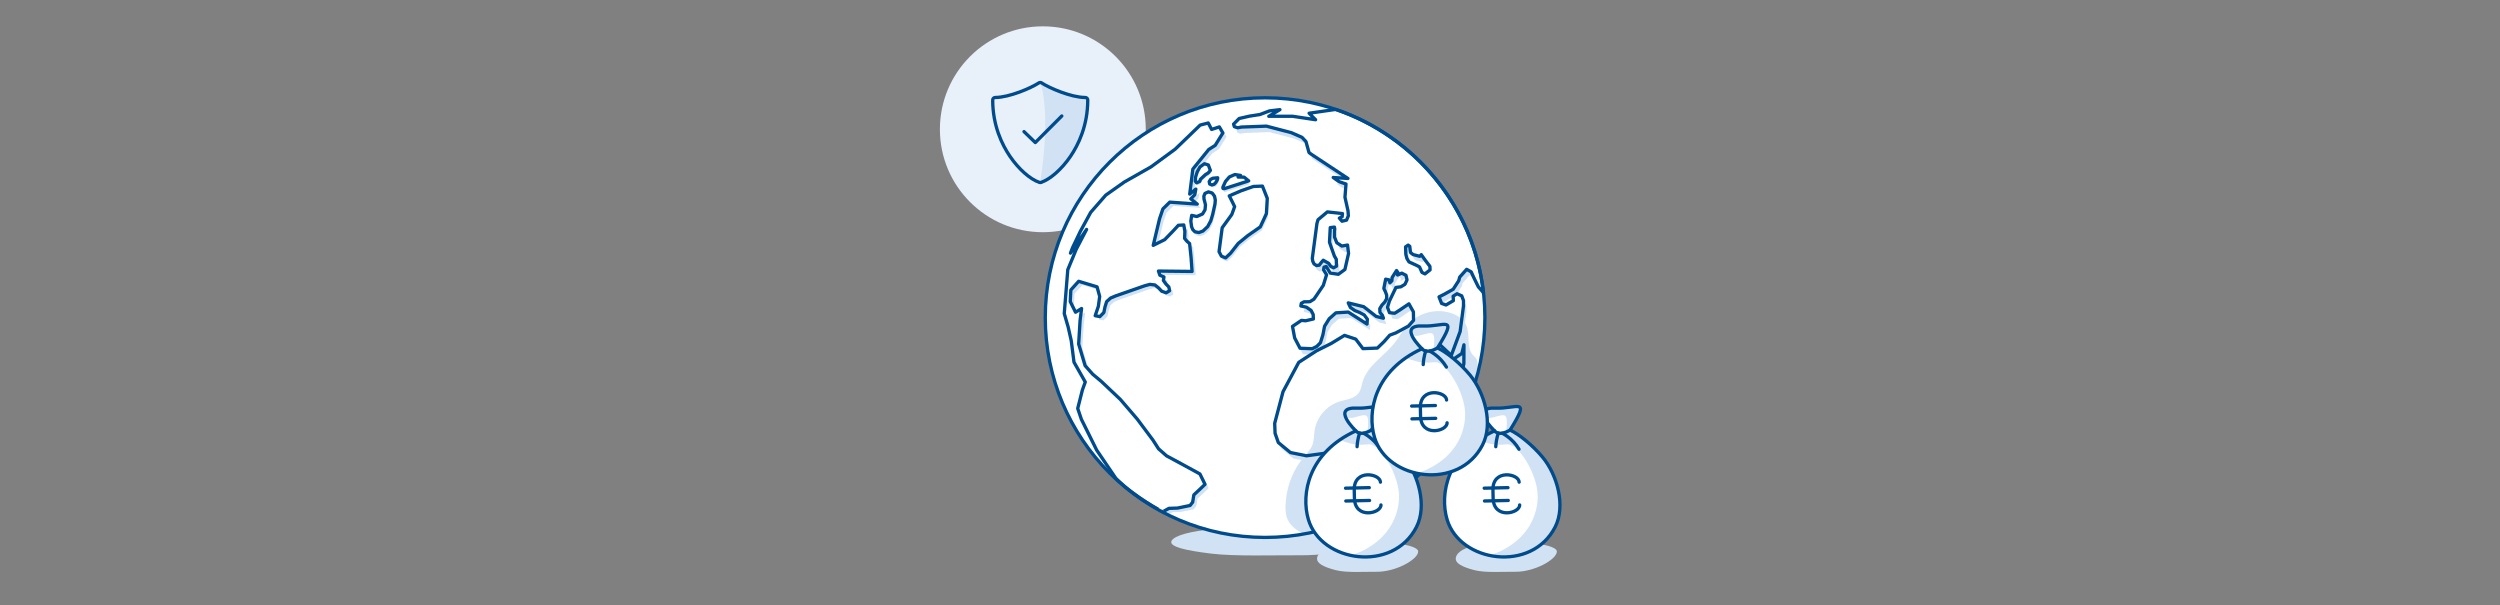 <?xml version="1.0" encoding="utf-8"?>
<!-- Generator: Adobe Illustrator 25.2.0, SVG Export Plug-In . SVG Version: 6.00 Build 0)  -->
<svg version="1.1" baseProfile="basic" id="Grafik" xmlns="http://www.w3.org/2000/svg"
	xmlns:xlink="http://www.w3.org/1999/xlink" x="0px" y="0px" width="750px" height="181.562px"
	viewBox="0 0 750 181.562" xml:space="preserve">
	<rect x="0" y="0" width="750" height="181.562" fill="#808080" stroke="none"/>
	<style type="text/css">
		.st0 {
			fill: #FFFFFF;
		}

		.st1 {
			fill: #D0E2F3;
		}

		.st2 {
			fill: none;
			stroke: #004B8C;
			stroke-miterlimit: 10;
		}

		.st3 {
			fill: none;
			stroke: #004B8C;
			stroke-linecap: round;
			stroke-linejoin: round;
			stroke-miterlimit: 10;
		}

		.st4 {
			fill: #404040;
		}

		.st5 {
			fill: #E8F0F9;
		}

		.st6 {
			fill-rule: evenodd;
			clip-rule: evenodd;
			fill: #FFFFFF;
		}

		.st7 {
			fill: #004B8C;
		}

		.st8 {
			fill: #E6411A;
		}

		.st9 {
			fill: #003554;
		}

		.st10 {
			clip-path: url(#SVGID_2_);
			fill: #D0E2F3;
		}

		.st11 {
			fill: none;
			stroke: #3A8DFF;
			stroke-linecap: round;
			stroke-linejoin: round;
			stroke-miterlimit: 10;
		}

		.st12 {
			fill: #3A8DFF;
		}

		.st13 {
			opacity: 0.2;
		}

		.st14 {
			clip-path: url(#SVGID_4_);
			fill: #156CC4;
		}

		.st15 {
			clip-path: url(#SVGID_6_);
			fill: #156CC4;
		}

		.st16 {
			clip-path: url(#SVGID_8_);
			fill: #156CC4;
		}

		.st17 {
			clip-path: url(#SVGID_10_);
			fill: #156CC4;
		}

		.st18 {
			clip-path: url(#SVGID_12_);
			fill: #156CC4;
		}

		.st19 {
			clip-path: url(#SVGID_14_);
			fill: #156CC4;
		}

		.st20 {
			clip-path: url(#SVGID_16_);
			fill: #156CC4;
		}

		.st21 {
			clip-path: url(#SVGID_18_);
			fill: #156CC4;
		}

		.st22 {
			clip-path: url(#SVGID_20_);
			fill: #156CC4;
		}

		.st23 {
			clip-path: url(#SVGID_22_);
			fill: #156CC4;
		}

		.st24 {
			clip-path: url(#SVGID_24_);
			fill: #156CC4;
		}

		.st25 {
			clip-path: url(#SVGID_26_);
			fill: #156CC4;
		}

		.st26 {
			clip-path: url(#SVGID_28_);
			fill: #156CC4;
		}

		.st27 {
			clip-path: url(#SVGID_30_);
			fill: #156CC4;
		}

		.st28 {
			clip-path: url(#SVGID_32_);
			fill: #156CC4;
		}

		.st29 {
			clip-path: url(#SVGID_34_);
			fill: #156CC4;
		}

		.st30 {
			clip-path: url(#SVGID_36_);
			fill: #156CC4;
		}

		.st31 {
			clip-path: url(#SVGID_38_);
			fill: #156CC4;
		}

		.st32 {
			clip-path: url(#SVGID_40_);
			fill: #156CC4;
		}

		.st33 {
			clip-path: url(#SVGID_42_);
			fill: #156CC4;
		}

		.st34 {
			clip-path: url(#SVGID_44_);
			fill: #156CC4;
		}

		.st35 {
			clip-path: url(#SVGID_46_);
			fill: #156CC4;
		}

		.st36 {
			clip-path: url(#SVGID_48_);
			fill: #156CC4;
		}

		.st37 {
			clip-path: url(#SVGID_50_);
			fill: #156CC4;
		}

		.st38 {
			clip-path: url(#SVGID_52_);
			fill: #156CC4;
		}

		.st39 {
			clip-path: url(#SVGID_54_);
			fill: #156CC4;
		}

		.st40 {
			clip-path: url(#SVGID_56_);
			fill: #156CC4;
		}

		.st41 {
			clip-path: url(#SVGID_58_);
			fill: #156CC4;
		}

		.st42 {
			fill: none;
			stroke: #D7D7D7;
			stroke-linecap: round;
			stroke-miterlimit: 10;
		}

		.st43 {
			fill: none;
			stroke: #004B8C;
			stroke-width: 0.5;
			stroke-linecap: round;
			stroke-linejoin: round;
			stroke-miterlimit: 10;
		}

		.st44 {
			fill: none;
			stroke: #004B8C;
			stroke-width: 1.75;
			stroke-linecap: round;
			stroke-linejoin: round;
			stroke-miterlimit: 10;
		}

		.st45 {
			fill: none;
			stroke: #004B8C;
			stroke-linecap: round;
			stroke-miterlimit: 10;
		}

		.st46 {
			fill: none;
			stroke: #BFCCD4;
			stroke-linecap: round;
			stroke-miterlimit: 10;
		}

		.st47 {
			fill: #FFFFFF;
			stroke: #004B8C;
			stroke-linecap: round;
			stroke-linejoin: round;
			stroke-miterlimit: 10;
		}

		.st48 {
			fill: #004B8C;
			stroke: #004B8C;
			stroke-linecap: round;
			stroke-linejoin: round;
			stroke-miterlimit: 10;
		}

		.st49 {
			clip-path: url(#SVGID_60_);
			fill: #D0E2F3;
		}

		.st50 {
			fill: none;
		}

		.st51 {
			fill: #929292;
		}

		.st52 {
			fill: #922C1C;
		}

		.st53 {
			fill: #F3F7FC;
		}

		.st54 {
			fill: #A1C4E7;
		}

		.st55 {
			fill: none;
			stroke: #F3F7FC;
			stroke-width: 0;
			stroke-linecap: round;
			stroke-linejoin: round;
		}
	</style>
	<g>
		<path class="st1" d="M326.322,30.002c0,7.697-2.818,13.452-5.194,16.931c-2.601,3.814-6.06,6.869-8.82,7.786
		c-0.079,0.03-0.158,0.039-0.236,0.039c3.399-22.046,0-30.009,0-30.009c0.137,0,0.285,0.04,0.413,0.128
		c2.228,1.479,8.87,4.376,13.088,4.376C325.987,29.253,326.322,29.588,326.322,30.002" />
		<path class="st5" d="M281.969,38.781c0-17.055,13.826-30.881,30.881-30.881s30.881,13.826,30.881,30.881
		c0,17.055-13.826,30.881-30.881,30.881S281.969,55.836,281.969,38.781" />
		<path class="st1" d="M325.573,29.253c-4.218,0-10.86-2.897-13.088-4.376c-0.128-0.088-0.276-0.128-0.413-0.128
		c0,0,3.399,7.963,0,30.009c0.078,0,0.157-0.009,0.236-0.039c2.76-0.917,6.219-3.972,8.82-7.786
		c2.376-3.479,5.194-9.234,5.194-16.931C326.322,29.588,325.987,29.253,325.573,29.253" />
		<polyline class="st3" points="307.202,39.488 310.591,42.764 318.533,34.799 	" />
		<path class="st2" d="M312.067,54.762c-0.08,0-0.161-0.014-0.237-0.039c-2.76-0.92-6.223-3.979-8.825-7.794
		c-2.369-3.475-5.195-9.235-5.195-16.93c0-0.415,0.337-0.751,0.751-0.751c4.223,0,10.861-2.89,13.09-4.376
		c0.252-0.168,0.581-0.168,0.833,0c2.229,1.486,8.868,4.376,13.091,4.376c0.414,0,0.75,0.336,0.75,0.751
		c0,7.695-2.825,13.453-5.195,16.93c-2.601,3.814-6.064,6.874-8.824,7.794C312.229,54.748,312.148,54.762,312.067,54.762
		L312.067,54.762z" />
		<path class="st0" d="M313.582,95.285c0-36.419,29.523-65.942,65.942-65.942c36.42,0,65.943,29.523,65.943,65.942
		c0,36.419-29.523,65.942-65.943,65.942C343.105,161.227,313.582,131.704,313.582,95.285" />
		<path class="st1" d="M435.139,130.717l0.457-2.727l0.316-2.767l1.301-4.462l1.639-4.375l1.175-5.51l0.023-5.637l-0.638,2.594
		l-2.286,1.553l-2.736-0.111l-2.474-1.316l-1.94-2.002l-1.624-2.294l-0.741-1.104l-0.741-1.111l5.093,2.932l4.288,4.028l2.657-7.158
		l1.001-7.67l0.008-1.608l-0.536-1.434l-1.404-0.631l-1.166,0.741l0.063,1.332l-2.215,1.301l-1.317-0.465l-0.764-1.964l1.576-0.795
		l2.665-1.49l1.655-2.562l0.308-1.088l2.081-2.334l1.355,0.757l0.718,1.577l1.427,2.916l0.953,1.623
		c-1.458-12.834-5.998-24.444-13.739-33.959c-7.741-9.522-18.076-16.838-29.941-20.874l-0.047-0.016l-7.986,1.151l0.97,0.977
		l0.97,0.97l-6.977-1.048l-7.063,0.015l1.671-0.993l1.664-0.994l-3.115,0.363l-2.884,1.096l-3.106,0.481l-3.122,0.709l-1.671,1.695
		l0.236,0.757l0.97,0.339l1.119-0.221l7.529-0.276l7.489,1.963l3.177,1.396l1.19,1.269l0.922,3.295l0.623,0.473l5.525,3.65
		l5.527,3.65l-2.207-0.142l-2.207-0.15l1.773,1.261l2.058,0.702l-0.308,3.957l0.914,4.099l0.103,1.483l-0.544,1.292l-1.356,0.323
		l-0.796-0.93l0.835-0.426l0.095-0.93l-4.532-0.504l-2.807,2.349l-0.323,1.135l-1.388,10.437l0.142,0.883l0.371,0.789l0.741,0.496
		l0.835-0.11l0.576-0.773l0.622-0.701l1.64,0.938l0.6,0.875l0.859,0.449l0.875-0.497l-0.071-2.073l-0.56-0.938l-1.474-4.154
		l0.228-4.391l1.254-0.158l0.095,0.592l-0.064,0.606l0.008,1.837l0.67,1.664l1.521,0.985l1.696-0.3l0.315,2.515l-1.096,4.817
		l-1.97,1.442l-2.429-0.362l-1.214-1.987l-0.654,0.213l-0.126,0.828l0.449,0.725l0.442,0.725l-0.978,3.177l-1.986,2.948
		l-0.835,1.206l-1.183,0.742l-0.899,0.031l-0.899,0.016l-0.796,0.449l-0.141,0.789l1.678,0.378l1.396,0.962l0.623,1.206l0.063,1.356
		l-2.349,0.543l-1.238-0.118l-2.68,1.805l0.646,3.453l1.616,3.098l3.642,0.15l1.396-0.701l1.088-1.112l0.748-2.396l0.481-2.531
		l1.388-2.239l2.01-1.789l3.712-0.229l2.815,1.797l2.814,1.798l0.103-1.466l-0.939-1.27l-1.379-0.732l-1.466-0.592l-1.301-0.914
		l-0.639-1.372l4.619,1.135l3.753,2.925l2.168,0.536l-0.307-0.875l-0.726-0.828l-0.062-1.158l0.654-1.081l0.85-0.914l0.584-1.065
		l-0.023-1.04l-0.379-1.001l-0.465-0.962l0.552-2.791l0.985,0.198l0.292,0.883l0.591-0.6l0.056-0.961l1.34-2.105l0.418,0.607
		l-0.103,0.725l1.253-0.552l1.262,0.647l0.315,1.379l-0.623,1.317l-1.237,0.756l-1.459,0.182l-0.978,2.034l-0.977,2.041
		l-0.583,1.892l0.591,1.609l1.569,0.173l1.489-0.946l2.783-1.884l1.332,2.412l0.048,2.539l-1.506,1.718l-3.799,2.05l-1.822,0.677
		l-1.717,1.939l-2.003,1.94l-4.336,0.165l-2.159-2.853l-3.375-1.12l-4.028,2.452l-4.297,2.144l-5.399,3.5l-4.714,8.798l-2.499,9.483
		l0.11,2.988l0.97,2.775l3.642,3.011l4.824,0.97l6.85-0.939l6.615-2.285l2.159-0.623l2.018,0.441l0.702,0.812l0.481,0.985
		l1.057,2.657l0.488,2.775l-0.505,3.067l-0.922,3.011l-0.339,3.153 M428.36,83.954l-0.914-0.457l-0.363-0.828l-0.363-0.812
		l-1.001-0.52l-2.16-0.986l-0.638-1.064l-0.308-1.198l-0.07-2.247l0.78-0.528l0.473,0.371l0.15,1.292l0.134,0.623l0.733,0.56
		l1.963,0.512l0.473-0.489l1.26,1.759l1.333,1.741l0.047,1.057L428.36,83.954z" />
		<polygon class="st1" points="359.497,66.043 357.961,65.703 357.699,67.38 357.913,69.062 358.278,69.95 358.925,70.623 
		360.124,70.845 361.322,70.411 362.752,69.068 363.69,67.315 364.255,65.414 364.683,63.474 364.937,62.304 365.043,61.118 
		364.804,59.944 364.107,59.003 362.981,58.649 361.945,59.117 361.611,59.918 361.654,60.818 361.887,61.681 362.094,62.548 
		361.962,64.017 361.214,65.288 	" />
		<polygon class="st1" points="370.125,61.6 369.228,59.855 372.802,58.31 376.477,57.027 379.18,56.919 380.632,60.592 
		380.373,65.173 378.543,69.148 374.81,71.753 371.916,74.114 369.615,77.055 368.133,78.459 366.88,77.943 366.161,76.585 
		367.108,69.405 368.557,67.412 370.002,65.419 370.838,63.079 	" />
		<polyline class="st1" points="372.462,53.619 370.746,53.355 369.112,54.075 367.954,55.416 367.197,57.046 367.138,57.308 
		367.216,57.539 367.441,57.615 367.697,57.563 371.297,56.41 374.897,55.259 373.52,54.132 371.741,54.113 	" />
		<polygon class="st1" points="361.599,49.854 360.258,50.817 359.45,52.237 358.943,53.816 358.84,55.082 359.243,55.579 
		360.197,55.142 360.389,54.515 361.842,53.158 362.713,52.615 363.37,51.868 362.764,50.232 	" />
		<polygon class="st1" points="364.242,54.219 363.549,54.566 363.14,55.236 363.291,55.956 363.921,56.23 364.617,56.021 
		365.115,55.504 365.481,54.869 365.652,54.483 365.682,54.078 	" />
		<polyline class="st1" points="335.869,144.654 330.098,136.158 325.516,126.926 324.414,123.67 325.824,118.098 326.68,115.744 
		323.297,109.785 322.474,103.346 321.549,99.25 320.375,95.197 321.434,82.045 323.982,75.887 327.076,69.963 324.66,73.519 
		322.244,77.076 322.843,75.485 325.19,70.568 328.32,64.83 332.831,59.677 338.449,55.708 346.385,51.208 353.675,45.87 
		361.162,38.652 363.574,38.031 364.587,39.964 366.9,39.207 367.96,41.017 365.661,44.744 363.717,45.987 358.954,51.86 
		358.017,59.362 358.933,58.618 359.85,57.871 359.533,59.558 358.338,60.79 359.307,61.578 360.277,62.367 356.155,62.069 
		352.036,61.776 349.968,63.805 348.967,66.76 348.018,70.751 347.07,74.743 350.515,73.031 353.192,70.267 354.608,68.726 
		356.232,68.621 356.56,70.491 356.486,72.66 357.162,73.484 357.984,74.215 358.419,78.335 358.719,82.563 353.677,82.507 
		348.636,82.451 349.066,83.705 350.288,84.218 350.124,85.277 350.876,86.318 351.767,87.246 351.973,88.349 350.936,88.972 
		349.612,88.5 348.649,87.486 347.59,86.625 346.059,86.45 344.498,86.872 340.168,88.383 335.837,89.893 334.296,90.54 
		333.098,91.617 332.596,93.216 332.253,94.894 331.057,96.117 329.66,95.845 330.618,93.005 331.009,90.072 330.219,87.191 
		324.702,85.526 322.349,88.125 322.176,91.606 323.762,94.798 325.575,93.697 325.349,95.501 325.124,97.306 324.703,104.352 
		326.642,110.844 328.917,113.396 331.562,115.618 337.213,120.969 342.286,126.875 346.97,133.139 348.672,135.784 
		351.056,137.882 355.529,140.29 361.09,143.327 362.607,146.443 360.945,148.026 359.257,149.599 358.898,151.796 358.119,152.783 
		354.365,153.559 351.788,153.643 350.399,154.463 	" />
		<path class="st1" d="M362.213,158.931c-7.286,0.783-10.837,2.358-10.837,3.718c0,1.297,3.392,2.394,12.027,3.438
		c7.093,0.858,18.698,0.45,26.536,0.497c12.51,0.076,27.07-3.71,27.07-6.07c0-1.396-9.505-2.402-17.576-2.402l-2.923,0.755
		l-12.694,2.338l-5.205,0.139l-8.203-0.719l-3.818-0.741l-6.46-1.886" />
		<path class="st0" d="M334.769,143.521l-5.771-8.497l-4.582-9.232l-1.102-3.255l1.41-5.572l0.856-2.354l-3.383-5.959l-0.823-6.44
		l-0.925-4.094l-1.174-4.055l1.059-13.151l2.548-6.159l3.094-5.923l-2.416,3.556l-2.416,3.556l0.599-1.59l2.347-4.916l3.13-5.739
		l4.511-5.154l5.618-3.968l7.936-4.499l7.29-5.339l7.487-7.217l2.412-0.622l1.013,1.934l2.313-0.758l1.06,1.811l-2.299,3.726
		l-1.944,1.243l-4.763,5.873l-0.937,7.502l0.916-0.745l0.917-0.746l-0.317,1.687l-1.195,1.232l0.969,0.788l0.97,0.788l-4.122-0.297
		l-4.119-0.292l-2.068,2.028l-1.001,2.954l-0.949,3.993l-0.948,3.991l3.445-1.712l2.677-2.764l1.416-1.54l1.624-0.106l0.328,1.869
		l-0.074,2.171l0.676,0.823l0.822,0.732l0.435,4.119l0.3,4.228l-5.042-0.055l-5.041-0.057l0.43,1.254l1.222,0.513l-0.164,1.059
		l0.752,1.041l0.891,0.929l0.206,1.102l-1.037,0.622l-1.324-0.471l-0.963-1.013l-1.059-0.862l-1.531-0.176l-1.561,0.423l-4.33,1.511
		l-4.331,1.511l-1.541,0.646l-1.198,1.076l-0.502,1.6l-0.343,1.678l-1.196,1.223l-1.397-0.273l0.958-2.839l0.391-2.934l-0.79-2.88
		l-5.517-1.665l-2.353,2.6l-0.173,3.48l1.586,3.192l1.813-1.102l-0.226,1.805l-0.225,1.804l-0.421,7.047l1.939,6.491l2.275,2.553
		l2.645,2.222l5.651,5.35l5.073,5.907l4.684,6.265l1.702,2.643l2.384,2.099l4.473,2.408l5.561,3.036l1.517,3.118l-1.662,1.582
		l-1.688,1.573l-0.359,2.197l-0.779,0.986l-3.754,0.777l-2.577,0.084l-1.865,1.029C348.823,153.539,340.337,149.142,334.769,143.521
		" />
		<path class="st3" d="M334.769,143.521l-5.771-8.497l-4.582-9.232l-1.102-3.255l1.41-5.572l0.856-2.354l-3.383-5.959l-0.823-6.44
		l-0.925-4.094l-1.174-4.055l1.059-13.151l2.548-6.159l3.094-5.923l-2.416,3.556l-2.416,3.556l0.599-1.59l2.347-4.916l3.13-5.739
		l4.511-5.154l5.618-3.968l7.936-4.499l7.29-5.339l7.487-7.217l2.412-0.622l1.013,1.934l2.313-0.758l1.06,1.811l-2.299,3.726
		l-1.944,1.243l-4.763,5.873l-0.937,7.502l0.916-0.745l0.917-0.746l-0.317,1.687l-1.195,1.232l0.969,0.788l0.97,0.788l-4.122-0.297
		l-4.119-0.292l-2.068,2.028l-1.001,2.954l-0.949,3.993l-0.948,3.991l3.445-1.712l2.677-2.764l1.416-1.54l1.624-0.106l0.328,1.869
		l-0.074,2.171l0.676,0.823l0.822,0.732l0.435,4.119l0.3,4.228l-5.042-0.055l-5.041-0.057l0.43,1.254l1.222,0.513l-0.164,1.059
		l0.752,1.041l0.891,0.929l0.206,1.102l-1.037,0.622l-1.324-0.471l-0.963-1.013l-1.059-0.862l-1.531-0.176l-1.561,0.423l-4.33,1.511
		l-4.331,1.511l-1.541,0.646l-1.198,1.076l-0.502,1.6l-0.343,1.678l-1.196,1.223l-1.397-0.273l0.958-2.839l0.391-2.934l-0.79-2.88
		l-5.517-1.665l-2.353,2.6l-0.173,3.48l1.586,3.192l1.813-1.102l-0.226,1.805l-0.225,1.804l-0.421,7.047l1.939,6.491l2.275,2.553
		l2.645,2.222l5.651,5.35l5.073,5.907l4.684,6.265l1.702,2.643l2.384,2.099l4.473,2.408l5.561,3.036l1.517,3.118l-1.662,1.582
		l-1.688,1.573l-0.359,2.197l-0.779,0.986l-3.754,0.777l-2.577,0.084l-1.865,1.029C348.823,153.539,340.337,149.142,334.769,143.521
		z" />
		<polygon class="st0" points="359.046,64.955 357.51,64.617 357.248,66.292 357.462,67.974 357.827,68.862 358.474,69.535 
		359.673,69.757 360.871,69.324 362.301,67.98 363.239,66.227 363.804,64.327 364.232,62.387 364.486,61.216 364.592,60.03 
		364.353,58.856 363.656,57.916 362.53,57.561 361.494,58.029 361.16,58.83 361.203,59.73 361.437,60.593 361.643,61.461 
		361.511,62.93 360.763,64.201 	" />
		<polygon class="st3" points="359.046,64.955 357.51,64.617 357.248,66.292 357.462,67.974 357.827,68.862 358.474,69.535 
		359.673,69.757 360.871,69.324 362.301,67.98 363.239,66.227 363.804,64.327 364.232,62.387 364.486,61.216 364.592,60.03 
		364.353,58.856 363.656,57.916 362.53,57.561 361.494,58.029 361.16,58.83 361.203,59.73 361.437,60.593 361.643,61.461 
		361.511,62.93 360.763,64.201 	" />
		<polygon class="st0" points="369.674,60.513 368.778,58.767 372.351,57.222 376.026,55.939 378.729,55.831 380.181,59.504 
		379.922,64.085 378.092,68.06 374.359,70.666 371.465,73.026 369.164,75.967 367.682,77.371 366.43,76.855 365.71,75.497 
		366.657,68.317 368.106,66.325 369.551,64.331 370.387,61.992 	" />
		<polygon class="st3" points="369.674,60.513 368.778,58.767 372.351,57.222 376.026,55.939 378.729,55.831 380.181,59.504 
		379.922,64.085 378.092,68.06 374.359,70.666 371.465,73.026 369.164,75.967 367.682,77.371 366.43,76.855 365.71,75.497 
		366.657,68.317 368.106,66.325 369.551,64.331 370.387,61.992 	" />
		<polyline class="st0" points="372.166,52.626 370.45,52.362 368.816,53.081 367.658,54.423 366.901,56.053 366.842,56.315 
		366.92,56.546 367.145,56.621 367.401,56.57 371,55.417 374.601,54.265 373.224,53.139 371.444,53.119 	" />
		<polyline class="st3" points="372.166,52.626 370.45,52.362 368.816,53.081 367.658,54.423 366.901,56.053 366.842,56.315 
		366.92,56.546 367.145,56.621 367.401,56.57 371,55.417 374.601,54.265 373.224,53.139 371.444,53.119 	" />
		<polygon class="st0" points="361.342,49.118 360.001,50.08 359.193,51.5 358.686,53.079 358.582,54.346 358.986,54.843 
		359.94,54.406 360.132,53.779 361.584,52.421 362.456,51.878 363.113,51.132 362.507,49.495 	" />
		<polygon class="st3" points="361.342,49.118 360.001,50.08 359.193,51.5 358.686,53.079 358.582,54.346 358.986,54.843 
		359.94,54.406 360.132,53.779 361.584,52.421 362.456,51.878 363.113,51.132 362.507,49.495 	" />
		<polygon class="st0" points="363.862,53.473 363.168,53.821 362.759,54.491 362.91,55.211 363.542,55.485 364.237,55.276 
		364.735,54.758 365.1,54.124 365.272,53.738 365.301,53.333 	" />
		<polygon class="st3" points="363.862,53.473 363.168,53.821 362.759,54.491 362.91,55.211 363.542,55.485 364.237,55.276 
		364.735,54.758 365.1,54.124 365.272,53.738 365.301,53.333 	" />
		<path class="st0" d="M430.709,53.711c-7.741-9.522-18.076-16.838-29.94-20.874l-0.047-0.016l-7.986,1.151l0.97,0.977l0.97,0.97
		l-6.977-1.048l-7.063,0.015l1.67-0.993l1.665-0.994l-3.115,0.363l-2.885,1.096l-3.106,0.481l-3.122,0.709l-1.671,1.695L370.309,38
		l0.97,0.339l1.119-0.221l7.528-0.276l7.489,1.963l3.177,1.396l1.19,1.269l0.923,3.295l0.622,0.473l5.526,3.65l5.527,3.65
		l-2.207-0.142l-2.208-0.15l1.774,1.261l2.057,0.702l-0.307,3.957l0.914,4.099l0.103,1.483l-0.544,1.292l-1.357,0.323l-0.796-0.93
		l0.836-0.426l0.095-0.93l-4.533-0.504l-2.807,2.349l-0.323,1.135l-1.387,10.437l0.142,0.883l0.37,0.789l0.741,0.496l0.836-0.11
		l0.575-0.773l0.623-0.701l1.64,0.938l0.599,0.875l0.859,0.449l0.875-0.497l-0.07-2.073l-0.56-0.938l-1.474-4.154l0.228-4.391
		l1.254-0.158l0.095,0.592l-0.064,0.606l0.008,1.837l0.67,1.664l1.521,0.985l1.696-0.3l0.314,2.515l-1.096,4.817l-1.97,1.442
		l-2.428-0.362l-1.214-1.987l-0.654,0.213l-0.126,0.828l0.449,0.725l0.442,0.725l-0.978,3.177l-1.986,2.948l-0.836,1.206
		l-1.183,0.742l-0.898,0.031l-0.899,0.016l-0.796,0.449l-0.142,0.789l1.679,0.378l1.395,0.962l0.623,1.206l0.064,1.356l-2.35,0.543
		l-1.237-0.118l-2.681,1.805l0.646,3.453l1.617,3.098l3.641,0.15l1.396-0.701l1.088-1.112l0.749-2.396l0.48-2.531l1.388-2.239
		l2.011-1.789l3.712-0.229l2.814,1.797l2.814,1.798l0.103-1.466l-0.938-1.27l-1.379-0.732l-1.466-0.592l-1.301-0.914l-0.639-1.372
		l4.619,1.135l3.752,2.925l2.168,0.536l-0.306-0.875l-0.726-0.828l-0.063-1.158l0.654-1.081l0.851-0.914l0.583-1.065l-0.023-1.04
		l-0.378-1.001l-0.465-0.962l0.552-2.791l0.985,0.198l0.291,0.883l0.592-0.6l0.055-0.961l1.34-2.105l0.418,0.607l-0.103,0.725
		l1.254-0.552l1.261,0.647l0.315,1.379l-0.622,1.317l-1.238,0.756l-1.458,0.182l-0.978,2.034l-0.977,2.041l-0.583,1.892l0.591,1.609
		l1.568,0.173l1.49-0.946l2.783-1.884l1.332,2.412l0.047,2.539l-1.506,1.718l-3.798,2.05l-1.822,0.677l-1.718,1.939l-2.002,1.94
		l-4.336,0.165l-2.16-2.853l-3.374-1.12l-4.029,2.452l-4.296,2.144l-5.4,3.5l-4.714,8.798l-2.499,9.483l0.11,2.988l0.97,2.775
		l3.643,3.011l4.824,0.97l6.85-0.939l6.614-2.285l2.16-0.623l2.018,0.441l0.702,0.812l0.48,0.985l1.057,2.657l0.489,2.775
		l-0.505,3.067l-0.922,3.011l-0.34,3.153l1.105,2.806l0.118,0.213c5.573-3.129,10.649-7.055,15.072-11.612l1.853-2.782l2.782-4.163
		l1.608-2.562l1.175-2.759l0.457-2.727l0.316-2.767l1.301-4.462l1.639-4.375l1.175-5.51l0.023-5.637l-0.638,2.594l-2.286,1.553
		l-2.736-0.111l-2.475-1.316l-1.94-2.002l-1.623-2.294l-0.741-1.104l-0.741-1.111l5.093,2.932l4.288,4.028l2.656-7.158l1.002-7.67
		l0.008-1.608l-0.536-1.434l-1.404-0.631l-1.167,0.741l0.064,1.332l-2.216,1.301l-1.317-0.465l-0.764-1.964l1.577-0.795l2.664-1.49
		l1.655-2.562l0.308-1.088l2.081-2.334l1.356,0.757l0.717,1.577l1.427,2.916l1.546,1.727
		C443.582,74.94,438.45,63.226,430.709,53.711 M427.493,82.169l-0.915-0.457l-0.362-0.828l-0.363-0.812l-1.002-0.52l-2.159-0.986
		l-0.638-1.064l-0.308-1.198l-0.071-2.247l0.78-0.528l0.474,0.371l0.149,1.292l0.134,0.623l0.733,0.56l1.963,0.512l0.474-0.489
		l1.26,1.759l1.332,1.741l0.048,1.057L427.493,82.169z" />
		<path class="st1" d="M391.258,136.961c0.914-1.083,1.946-2.12,2.459-3.441c0.525-1.354,0.445-2.856,0.65-4.293
		c0.569-3.991,3.572-7.533,7.414-8.748c2.075-0.656,4.572-0.826,5.835-2.597c0.696-0.973,0.835-2.221,1.177-3.367
		c1.478-4.946,6.579-7.753,9.744-11.83c1.349-1.738,2.359-3.733,3.835-5.364c3.171-3.502,8.477-4.892,12.957-3.395
		c1.901,0.635,3.723,1.84,4.54,3.669c1.257,2.809-0.042,6.545,1.97,8.875c0.465,0.538,1.1,0.986,1.291,1.671
		c0.169,0.603,0.286,3.806,0.06,4.389c-2.236,5.71-5.789,8.468-9.803,13.104c-2.985,3.448-6.423,6.537-8.933,10.346
		c-2.515,3.818-4.074,8.321-7.296,11.565c-3.065,3.089-7.033,4.289-10.908,5.979c-3.119,1.36-5.738,3.452-8.586,5.266
		c-2.148,1.368-4.476,2.294-6.947,1.167c-1.527-0.696-3.113-1.951-4.023-3.364c-1.207-1.875-1.129-4.292-0.934-6.43
		C386.197,145.343,388.134,140.663,391.258,136.961" />
		<path class="st3" d="M430.709,53.711c-7.741-9.522-18.076-16.838-29.94-20.874l-0.047-0.016l-7.986,1.151l0.97,0.977l0.97,0.97
		l-6.977-1.048l-7.063,0.015l1.67-0.993l1.665-0.994l-3.115,0.363l-2.885,1.096l-3.106,0.481l-3.122,0.709l-1.671,1.695L370.309,38
		l0.97,0.339l1.119-0.221l7.528-0.276l7.489,1.963l3.177,1.396l1.19,1.269l0.923,3.295l0.622,0.473l5.526,3.65l5.527,3.65
		l-2.207-0.142l-2.208-0.15l1.774,1.261l2.057,0.702l-0.307,3.957l0.914,4.099l0.103,1.483l-0.544,1.292l-1.357,0.323l-0.796-0.93
		l0.836-0.426l0.095-0.93l-4.533-0.504l-2.807,2.349l-0.323,1.135l-1.387,10.437l0.142,0.883l0.37,0.789l0.741,0.496l0.836-0.11
		l0.575-0.773l0.623-0.701l1.64,0.938l0.599,0.875l0.859,0.449l0.875-0.497l-0.07-2.073l-0.56-0.938l-1.474-4.154l0.228-4.391
		l1.254-0.158l0.095,0.592l-0.064,0.606l0.008,1.837l0.67,1.664l1.521,0.985l1.696-0.3l0.314,2.515l-1.096,4.817l-1.97,1.442
		l-2.428-0.362l-1.214-1.987l-0.654,0.213l-0.126,0.828l0.449,0.725l0.442,0.725l-0.978,3.177l-1.986,2.948l-0.836,1.206
		l-1.183,0.742l-0.898,0.031l-0.899,0.016l-0.796,0.449l-0.142,0.789l1.679,0.378l1.395,0.962l0.623,1.206l0.064,1.356l-2.35,0.543
		l-1.237-0.118l-2.681,1.805l0.646,3.453l1.617,3.098l3.641,0.15l1.396-0.701l1.088-1.112l0.749-2.396l0.48-2.531l1.388-2.239
		l2.011-1.789l3.712-0.229l2.814,1.797l2.814,1.798l0.103-1.466l-0.938-1.27l-1.379-0.732l-1.466-0.592l-1.301-0.914l-0.639-1.372
		l4.619,1.135l3.752,2.925l2.168,0.536l-0.306-0.875l-0.726-0.828l-0.063-1.158l0.654-1.081l0.851-0.914l0.583-1.065l-0.023-1.04
		l-0.378-1.001l-0.465-0.962l0.552-2.791l0.985,0.198l0.291,0.883l0.592-0.6l0.055-0.961l1.34-2.105l0.418,0.607l-0.103,0.725
		l1.254-0.552l1.261,0.647l0.315,1.379l-0.622,1.317l-1.238,0.756l-1.458,0.182l-0.978,2.034l-0.977,2.041l-0.583,1.892l0.591,1.609
		l1.568,0.173l1.49-0.946l2.783-1.884l1.332,2.412l0.047,2.539l-1.506,1.718l-3.798,2.05l-1.822,0.677l-1.718,1.939l-2.002,1.94
		l-4.336,0.165l-2.16-2.853l-3.374-1.12l-4.029,2.452l-4.296,2.144l-5.4,3.5l-4.714,8.798l-2.499,9.483l0.11,2.988l0.97,2.775
		l3.643,3.011l4.824,0.97l6.85-0.939l6.614-2.285l2.16-0.623l2.018,0.441l0.702,0.812l0.48,0.985l1.057,2.657l0.489,2.775
		l-0.505,3.067l-0.922,3.011l-0.34,3.153l1.105,2.806l0.118,0.213c5.573-3.129,10.649-7.055,15.072-11.612l1.853-2.782l2.782-4.163
		l1.608-2.562l1.175-2.759l0.457-2.727l0.316-2.767l1.301-4.462l1.639-4.375l1.175-5.51l0.023-5.637l-0.638,2.594l-2.286,1.553
		l-2.736-0.111l-2.475-1.316l-1.94-2.002l-1.623-2.294l-0.741-1.104l-0.741-1.111l5.093,2.932l4.288,4.028l2.656-7.158l1.002-7.67
		l0.008-1.608l-0.536-1.434l-1.404-0.631l-1.167,0.741l0.064,1.332l-2.216,1.301l-1.317-0.465l-0.764-1.964l1.577-0.795l2.664-1.49
		l1.655-2.562l0.308-1.088l2.081-2.334l1.356,0.757l0.717,1.577l1.427,2.916l1.546,1.727
		C443.582,74.94,438.45,63.226,430.709,53.711z M427.493,82.169l-0.915-0.457l-0.362-0.828l-0.363-0.812l-1.002-0.52l-2.159-0.986
		l-0.638-1.064l-0.308-1.198l-0.071-2.247l0.78-0.528l0.474,0.371l0.149,1.292l0.134,0.623l0.733,0.56l1.963,0.512l0.474-0.489
		l1.26,1.759l1.332,1.741l0.048,1.057L427.493,82.169z" />
		<path class="st2" d="M313.582,95.285c0-36.419,29.523-65.942,65.942-65.942c36.42,0,65.943,29.523,65.943,65.942
		c0,36.419-29.523,65.942-65.943,65.942C343.105,161.227,313.582,131.704,313.582,95.285z" />
		<path class="st1" d="M400.116,163.877c-3.369,0.783-5.012,2.358-5.012,3.719c0,1.296,1.569,2.393,5.562,3.437
		c3.28,0.858,8.645,0.45,12.269,0.497c5.785,0.076,12.518-3.709,12.518-6.07c0-1.396-4.396-2.402-8.127-2.402l-1.352,0.756
		l-5.87,2.337l-2.406,0.139l-3.793-0.719l-1.766-0.74l-2.987-1.886" />
		<path class="st1" d="M441.724,163.877c-3.369,0.783-5.011,2.358-5.011,3.719c0,1.296,1.569,2.393,5.562,3.437
		c3.279,0.858,8.645,0.45,12.269,0.497c5.784,0.076,12.517-3.709,12.517-6.07c0-1.396-4.396-2.402-8.127-2.402l-1.351,0.756
		l-5.87,2.337l-2.407,0.139l-3.793-0.719l-1.765-0.74l-2.987-1.886" />
		<path class="st0" d="M467.833,149.386c-0.21-1.762-0.639-3.523-1.245-5.206c-0.296-0.863-0.602-1.613-0.884-2.162
		c-0.003-0.006-0.006-0.011-0.01-0.017c-0.819-1.741-1.815-3.337-2.925-4.672c-1.564-1.883-3.466-3.708-5.313-5.2
		c-0.187-0.172-0.365-0.338-0.556-0.515c-0.545-0.502-1.246-0.92-1.954-1.318c-0.528-0.341-1.027-0.629-1.496-0.869
		c-0.045-0.028-0.098-0.055-0.142-0.085c-0.07-0.045-0.177-0.105-0.29-0.146c0.101-0.161,0.191-0.31,0.286-0.464
		c0.145-0.186,0.28-0.379,0.408-0.571c0.54-0.81,1.043-1.645,1.508-2.5c0.404-0.744,0.992-1.621,0.896-2.462
		c0-0.003,0.001-0.007,0.001-0.01c0.006-0.045,0.008-0.085,0.012-0.127c0.04-0.229,0.142-0.592-0.2-0.701
		c-0.003-0.001-0.005-0.001-0.007-0.002c-0.283-0.25-0.835-0.269-1.59-0.196c-1.116,0.019-2.33,0.28-3.632,0.42
		c-0.656,0.045-1.348,0.065-2.071,0.03c-0.62-0.029-1.133-0.007-1.572,0.05c-0.017,0.001-0.031,0-0.049,0.001l-0.096,0.017
		c-0.078,0.013-0.151,0.026-0.223,0.041l-0.128,0.023c0,0-0.439,0.01-0.788,0.166c-0.234-1.143-0.561-2.271-0.955-3.368
		c-0.296-0.865-0.603-1.615-0.885-2.164c-0.003-0.006-0.007-0.012-0.01-0.018c-0.818-1.74-1.814-3.336-2.925-4.671
		c-1.564-1.883-3.466-3.709-5.314-5.201c-0.186-0.171-0.364-0.337-0.556-0.514c-0.544-0.503-1.246-0.92-1.954-1.319
		c-0.527-0.34-1.025-0.628-1.495-0.867c-0.046-0.029-0.098-0.056-0.142-0.085c-0.071-0.047-0.177-0.106-0.289-0.147
		c0.1-0.161,0.19-0.309,0.286-0.464c0.144-0.186,0.28-0.379,0.408-0.571c0.539-0.81,1.042-1.645,1.507-2.5
		c0.404-0.744,0.992-1.62,0.896-2.462c0-0.003,0.001-0.008,0-0.011c0.008-0.045,0.009-0.084,0.013-0.125
		c0.041-0.229,0.142-0.593-0.2-0.703c-0.002,0-0.004-0.001-0.007-0.001c-0.282-0.251-0.835-0.27-1.59-0.196
		c-1.115,0.019-2.329,0.28-3.632,0.42c-0.656,0.045-1.348,0.065-2.07,0.03c-0.62-0.029-1.134-0.007-1.573,0.05
		c-0.017,0.001-0.031,0.001-0.048,0.001l-0.097,0.018c-0.077,0.011-0.151,0.026-0.223,0.04l-0.128,0.023
		c0,0-0.932,0.012-1.158,0.482c-0.048,0.1-0.086,0.189-0.121,0.276c-0.179,0.273-0.236,0.594-0.208,0.942v0.004
		c-0.001,0.004,0.002,0.013,0.002,0.017c0.182,2.027,3.297,4.976,3.297,4.976c-0.17,0.078-0.33,0.16-0.497,0.239
		c-0.006,0-0.013,0.002-0.02,0.002c-0.127,0-0.254,0.089-0.378,0.189c-1.427,0.699-2.735,1.458-3.917,2.269l-0.002,0.001
		c0,0,0,0.001,0.001,0.001c-6.024,4.136-8.948,9.569-9.87,14.705c-0.888,0.088-1.833,0.267-2.828,0.374
		c-0.656,0.045-1.348,0.065-2.071,0.03c-0.619-0.029-1.133-0.007-1.572,0.05c-0.018,0.001-0.032,0-0.049,0.001l-0.096,0.017
		c-0.078,0.013-0.151,0.026-0.222,0.041l-0.128,0.023c0,0-0.933,0.012-1.159,0.482c-0.047,0.1-0.086,0.189-0.121,0.276
		c-0.178,0.273-0.236,0.594-0.208,0.943c0,0.001-0.001,0.002-0.001,0.003c0,0.004,0.003,0.013,0.003,0.017
		c0.182,2.026,3.297,4.977,3.297,4.977c-0.17,0.077-0.33,0.159-0.497,0.238c-0.007,0-0.014,0.002-0.019,0.002
		c-0.128,0-0.255,0.089-0.378,0.189c-1.429,0.699-2.737,1.458-3.918,2.269l-0.002,0.001v0.001c-9.93,6.82-11.436,17.16-9.436,23.889
		c3.826,12.879,25.336,16.041,32.403,2.286c0.629-1.225,1.036-2.561,1.256-3.957c0.337-1.427,0.297-3.195,0.051-4.976
		c-0.209-1.761-0.639-3.521-1.244-5.203c-0.296-0.864-0.604-1.615-0.885-2.164c-0.004-0.007-0.007-0.011-0.011-0.018
		c-0.014-0.031-0.028-0.062-0.043-0.094c3.661,0.993,7.655,0.973,11.277-0.217c-2.328,5.058-2.385,10.34-1.195,14.343
		c3.826,12.879,25.336,16.041,32.403,2.286c0.629-1.225,1.035-2.561,1.257-3.957C468.12,152.934,468.08,151.166,467.833,149.386
		 M447.856,129.682c-0.127,0-0.254,0.089-0.378,0.189c-0.577,0.283-1.14,0.573-1.676,0.875c0.079-0.339,0.155-0.678,0.209-1.025
		c0.193-0.814,0.263-1.738,0.242-2.714c0.95,1.325,2.12,2.435,2.12,2.435c-0.17,0.077-0.331,0.159-0.497,0.238
		C447.87,129.681,447.863,129.682,447.856,129.682 M411.769,128.632c0.038,0.279,0.081,0.554,0.13,0.825
		c-0.02-0.01-0.039-0.02-0.058-0.03c-0.046-0.029-0.097-0.056-0.142-0.086c-0.071-0.045-0.177-0.105-0.289-0.146
		c0.1-0.161,0.19-0.309,0.286-0.464C411.721,128.699,411.745,128.665,411.769,128.632" />
		<path class="st0" d="M424.918,158.139c3.267-6.359,0.636-15.704-3.757-20.989c-2.93-3.524-7.048-6.89-9.755-8.127
		c6.349-10.201,2.083-6.28-4.385-6.588c-7.874-0.376-0.256,6.829-0.256,6.829c-14.241,6.475-16.537,18.894-14.25,26.59
		C396.341,168.732,417.851,171.895,424.918,158.139" />
		<path class="st1" d="M404.953,122.567c0,0-0.933,0.012-1.158,0.482c-0.217,0.451-0.281,0.724-0.33,1.222
		c-0.013,0.138,0.159,0.554,0.216,0.68c0.084,0.183,0.289,0.273,0.482,0.327c1.528,0.428,3.084-0.455,4.652-0.69
		c0.367-0.054,0.769-0.065,1.076,0.141c0.426,0.286,0.51,0.869,0.531,1.382c0.049,1.206-0.038,2.418-0.258,3.605
		c0.858-0.227,1.448-0.995,1.939-1.733c0.54-0.811,1.043-1.645,1.508-2.5c0.405-0.745,0.992-1.621,0.897-2.462
		c-0.021-0.178,0.235-0.704-0.188-0.839c-1.523-0.486-3.292,0.018-5.257,0.226c-1.589,0.167-2.065,0.023-3.664,0.078" />
		<path class="st1"
			d="M401.95,131.964c2.142,0.924,4.334,1.552,6.665,1.465c0.752-0.028,1.499-0.163,2.251-0.135
		c2.868,0.104,7.747,7.302,8.693,13.678c0.814,5.486-1.505,15.305-14.07,19.617c3.665,0.877,6.819,0.127,8.598-0.306
		c9.001-2.191,10.916-8.61,11.908-11.465c1.274-3.667-0.587-10.424-1.899-12.979c-2.305-4.483-5.102-6.981-8.805-10.403
		c-0.982-0.907-2.474-1.539-3.592-2.272c-0.158-0.103-0.49-0.287-0.691-0.134c-1.111,0.851-2.692,1.037-3.97,0.47
		c-0.242-0.108-0.525,0.004-0.79,0.005c-0.237,0-0.476,0.309-0.686,0.42c-1.095,0.585-2.057,0.869-2.958,1.724L401.95,131.964z" />
		<path class="st3" d="M406.764,129.264c0,0,1.154,1.773,4.642-0.241" />
		<path class="st3" d="M409.086,129.985c0,0,3.105,1.497,5.001,4.781" />
		<path class="st3" d="M407.91,129.925c0,0-0.618,1.379-0.785,4.077" />
		<path class="st3"
			d="M414.133,144.637c-0.058-2.561-8.004-4.04-7.86,2.362l0.055,2.482c0.145,6.402,8.016,4.567,7.958,2.007" />
		<line class="st3" x1="410.778" y1="146.295" x2="403.661" y2="146.455" />
		<line class="st3" x1="410.865" y1="150.137" x2="403.747" y2="150.297" />
		<path class="st3" d="M424.918,158.139c3.267-6.359,0.636-15.704-3.757-20.989c-2.93-3.524-7.048-6.89-9.755-8.127
		c6.349-10.201,2.083-6.28-4.385-6.588c-7.874-0.376-0.256,6.829-0.256,6.829c-14.241,6.475-16.537,18.894-14.25,26.59
		C396.341,168.732,417.851,171.895,424.918,158.139z" />
		<path class="st0" d="M466.526,158.139c3.268-6.359,0.637-15.704-3.757-20.989c-2.929-3.524-7.048-6.89-9.754-8.127
		c6.349-10.201,2.083-6.28-4.385-6.588c-7.874-0.376-0.256,6.829-0.256,6.829c-14.241,6.475-16.537,18.894-14.251,26.59
		C437.949,168.732,459.46,171.895,466.526,158.139" />
		<path class="st1" d="M446.562,122.567c0,0-0.933,0.012-1.158,0.482c-0.217,0.451-0.281,0.724-0.33,1.222
		c-0.014,0.138,0.158,0.554,0.216,0.68c0.083,0.183,0.289,0.273,0.482,0.327c1.527,0.428,3.084-0.455,4.652-0.69
		c0.367-0.054,0.769-0.065,1.075,0.141c0.427,0.286,0.511,0.869,0.532,1.382c0.048,1.206-0.038,2.418-0.258,3.605
		c0.857-0.227,1.448-0.995,1.939-1.733c0.54-0.811,1.043-1.645,1.508-2.5c0.405-0.745,0.992-1.621,0.896-2.462
		c-0.02-0.178,0.236-0.704-0.187-0.839c-1.523-0.486-3.292,0.018-5.257,0.226c-1.59,0.167-2.065,0.023-3.664,0.078" />
		<path class="st1"
			d="M443.558,131.964c2.143,0.924,4.335,1.552,6.666,1.465c0.751-0.028,1.499-0.163,2.251-0.135
		c2.868,0.104,7.747,7.302,8.692,13.678c0.815,5.486-1.505,15.305-14.069,19.617c3.664,0.877,6.818,0.127,8.598-0.306
		c9.001-2.191,10.915-8.61,11.908-11.465c1.274-3.667-0.587-10.424-1.9-12.979c-2.304-4.483-5.102-6.981-8.804-10.403
		c-0.982-0.907-2.474-1.539-3.592-2.272c-0.159-0.103-0.491-0.287-0.691-0.134c-1.111,0.851-2.692,1.037-3.97,0.47
		c-0.243-0.108-0.525,0.004-0.791,0.005c-0.236,0-0.476,0.309-0.685,0.42c-1.095,0.585-2.057,0.869-2.959,1.724L443.558,131.964z" />
		<path class="st3" d="M448.374,129.264c0,0,1.153,1.773,4.642-0.241" />
		<path class="st3" d="M450.694,129.985c0,0,3.105,1.497,5.002,4.781" />
		<path class="st3" d="M449.519,129.925c0,0-0.619,1.379-0.785,4.077" />
		<path class="st3"
			d="M455.741,144.637c-0.058-2.561-8.003-4.04-7.859,2.362l0.055,2.482c0.144,6.402,8.016,4.567,7.958,2.007" />
		<line class="st3" x1="452.387" y1="146.295" x2="445.269" y2="146.455" />
		<line class="st3" x1="452.473" y1="150.137" x2="445.356" y2="150.297" />
		<path class="st3" d="M466.526,158.139c3.268-6.359,0.637-15.704-3.757-20.989c-2.929-3.524-7.048-6.89-9.754-8.127
		c6.349-10.201,2.083-6.28-4.385-6.588c-7.874-0.376-0.256,6.829-0.256,6.829c-14.241,6.475-16.537,18.894-14.251,26.59
		C437.949,168.732,459.46,171.895,466.526,158.139z" />
		<path class="st0" d="M444.756,133.5c3.267-6.359,0.636-15.704-3.757-20.989c-2.929-3.523-7.048-6.89-9.754-8.127
		c6.348-10.201,2.082-6.279-4.385-6.588c-7.875-0.376-0.257,6.829-0.257,6.829c-14.24,6.475-16.536,18.895-14.25,26.59
		C416.179,144.094,437.689,147.256,444.756,133.5" />
		<path class="st1" d="M424.791,97.928c0,0-0.932,0.012-1.158,0.482c-0.217,0.451-0.281,0.725-0.329,1.222
		c-0.014,0.138,0.158,0.554,0.216,0.68c0.083,0.183,0.289,0.274,0.482,0.327c1.527,0.428,3.083-0.455,4.652-0.689
		c0.366-0.055,0.768-0.066,1.075,0.14c0.426,0.286,0.511,0.87,0.531,1.382c0.049,1.206-0.038,2.418-0.257,3.606
		c0.857-0.228,1.447-0.995,1.939-1.734c0.539-0.811,1.042-1.645,1.507-2.5c0.405-0.745,0.993-1.621,0.897-2.462
		c-0.021-0.178,0.235-0.704-0.188-0.839c-1.523-0.486-3.292,0.019-5.257,0.226c-1.589,0.167-2.065,0.024-3.663,0.078" />
		<path class="st1"
			d="M421.788,107.325c2.142,0.924,4.334,1.552,6.666,1.465c0.751-0.028,1.499-0.163,2.25-0.135
		c2.868,0.104,7.748,7.302,8.693,13.678c0.814,5.486-1.505,15.305-14.069,19.618c3.664,0.876,6.818,0.126,8.597-0.307
		c9.001-2.191,10.916-8.61,11.908-11.465c1.275-3.667-0.587-10.424-1.899-12.979c-2.305-4.483-5.102-6.981-8.804-10.403
		c-0.982-0.907-2.475-1.539-3.592-2.271c-0.159-0.104-0.491-0.288-0.692-0.135c-1.111,0.851-2.692,1.038-3.969,0.47
		c-0.243-0.108-0.526,0.005-0.791,0.005c-0.237,0-0.476,0.309-0.685,0.42c-1.095,0.585-2.058,0.87-2.959,1.724L421.788,107.325z" />
		<path class="st3" d="M426.602,104.625c0,0,1.154,1.773,4.643-0.241" />
		<path class="st3" d="M428.924,105.346c0,0,3.105,1.497,5.001,4.781" />
		<path class="st3" d="M427.748,105.286c0,0-0.618,1.379-0.784,4.077" />
		<path class="st3"
			d="M433.97,119.998c-0.058-2.561-8.004-4.041-7.859,2.362l0.055,2.481c0.144,6.403,8.015,4.568,7.957,2.007" />
		<line class="st3" x1="430.616" y1="121.656" x2="423.499" y2="121.816" />
		<line class="st3" x1="430.703" y1="125.497" x2="423.585" y2="125.658" />
		<path class="st3" d="M444.756,133.5c3.267-6.359,0.636-15.704-3.757-20.989c-2.929-3.523-7.048-6.89-9.754-8.127
		c6.348-10.201,2.082-6.279-4.385-6.588c-7.875-0.376-0.257,6.829-0.257,6.829c-14.24,6.475-16.536,18.895-14.25,26.59
		C416.179,144.094,437.689,147.256,444.756,133.5z" />
	</g>
</svg>